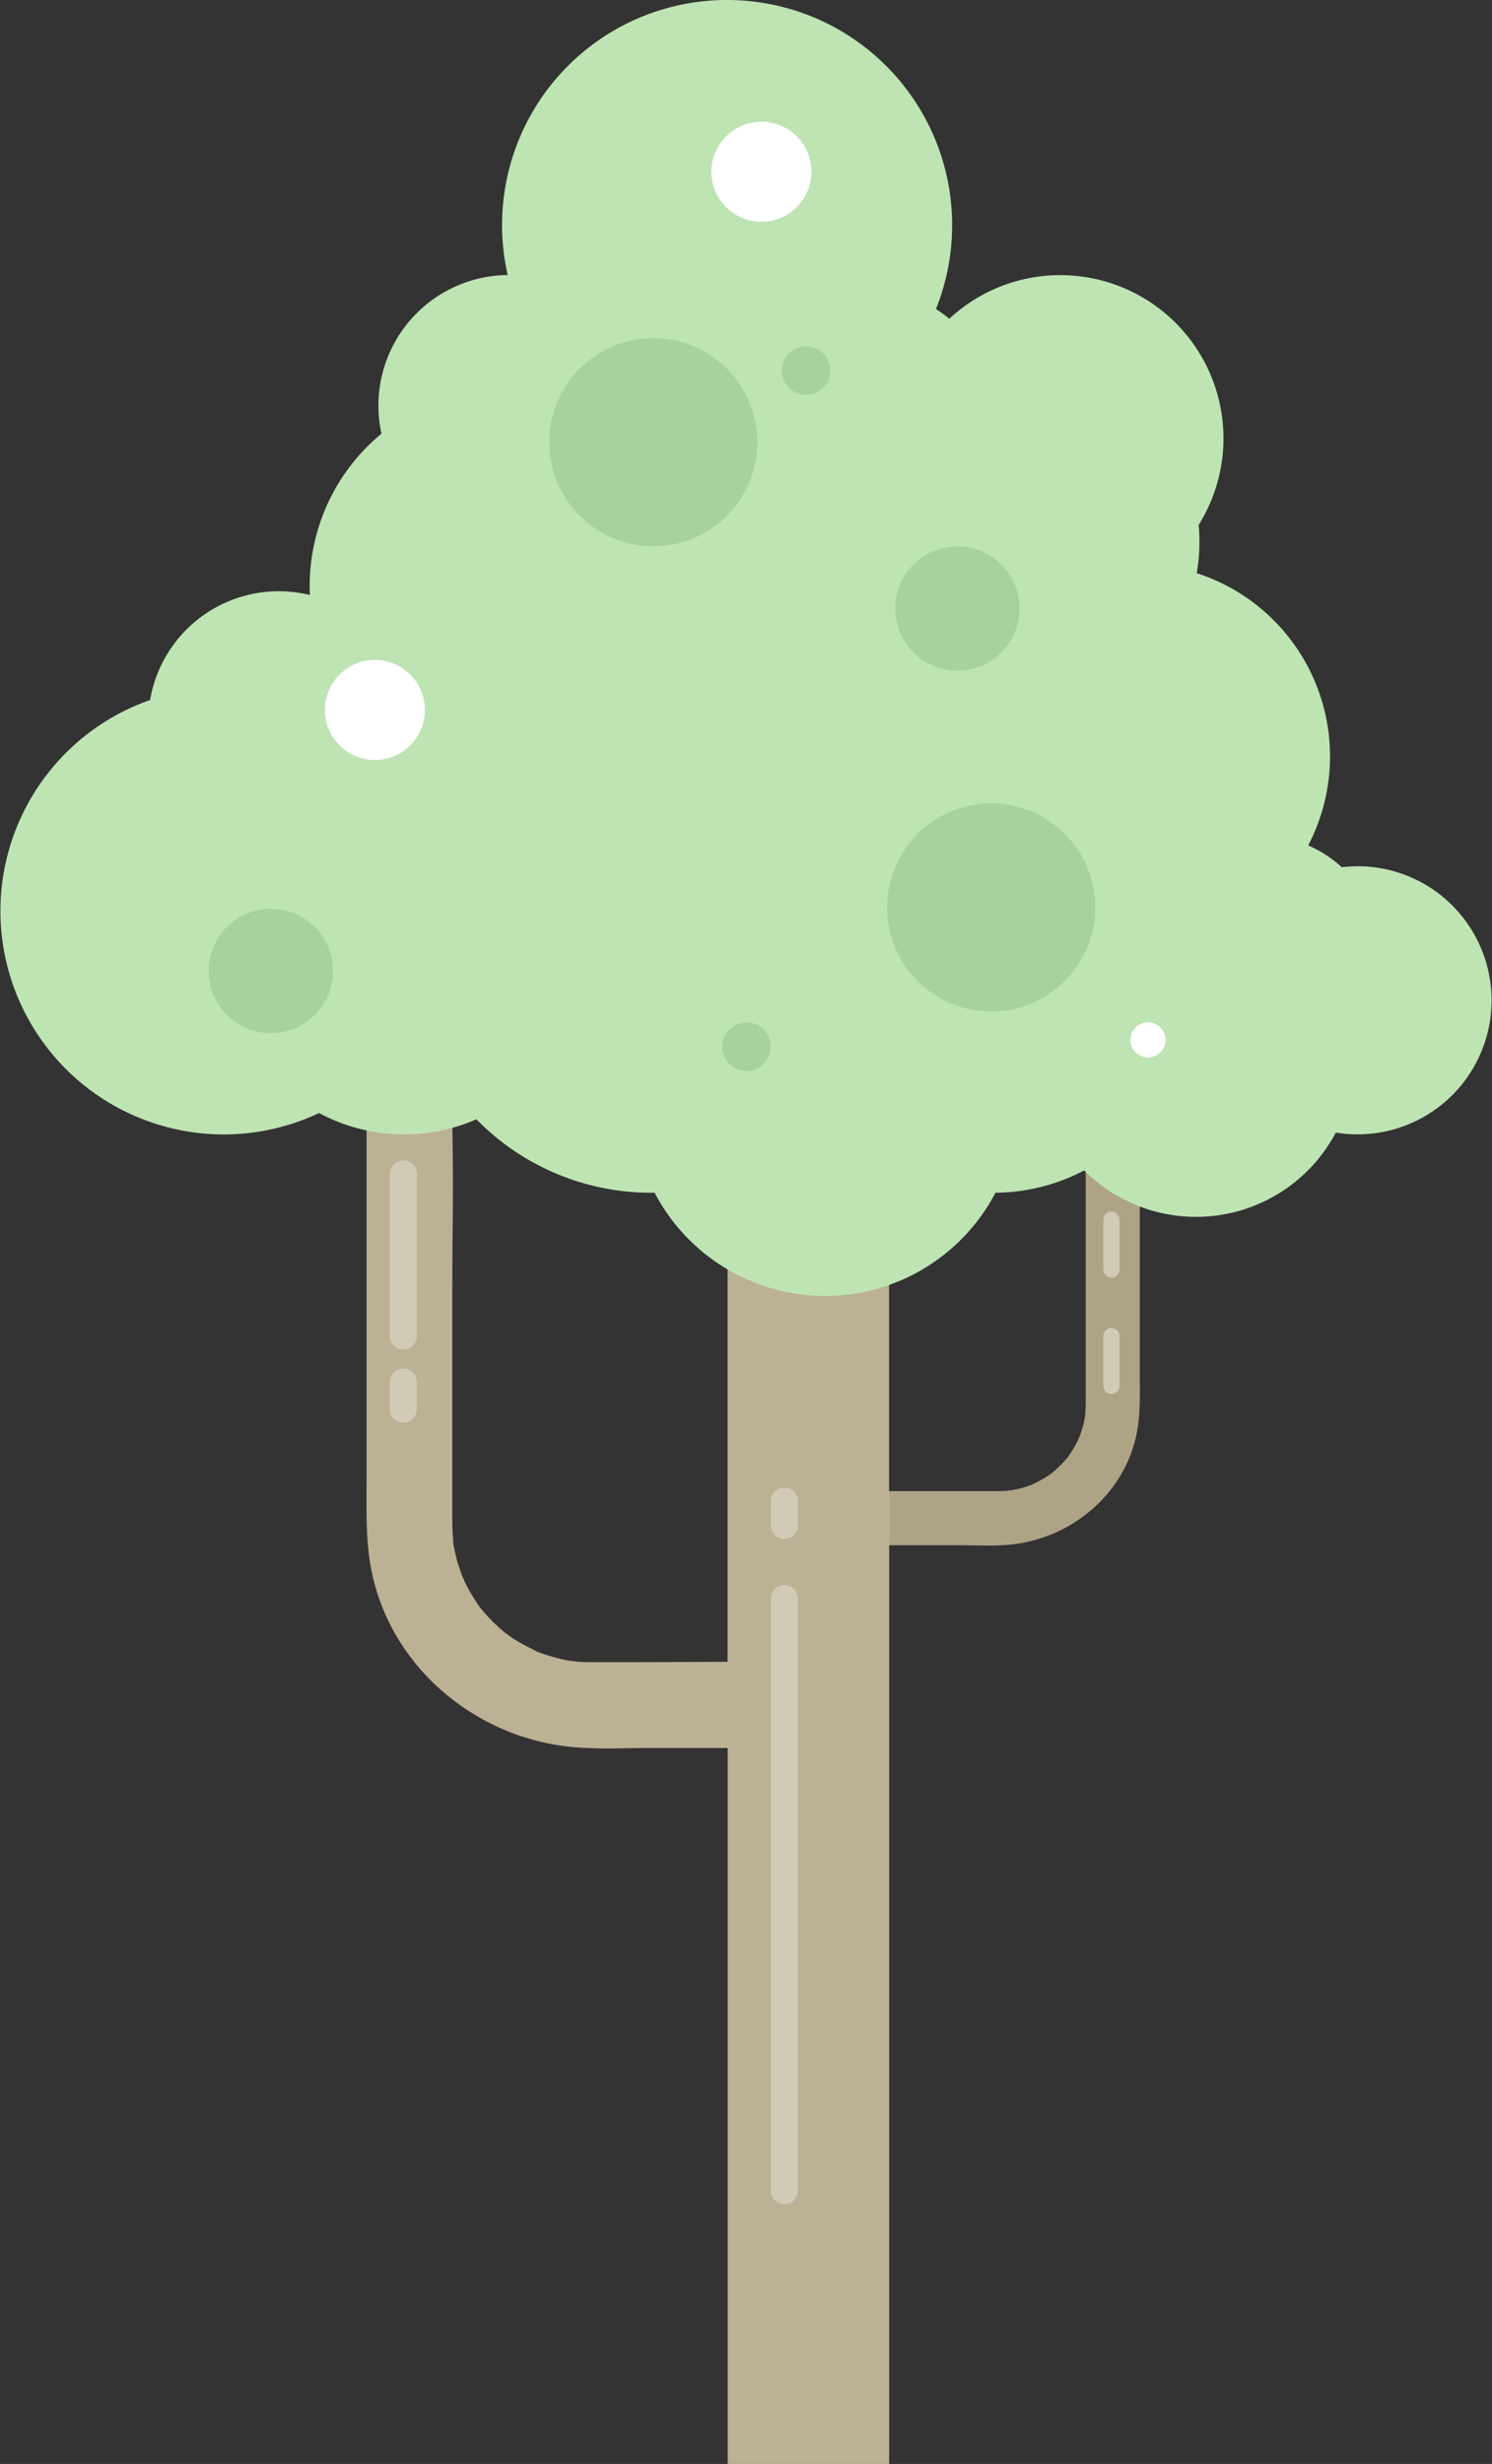 <svg xmlns="http://www.w3.org/2000/svg" viewBox="0 0 552 911"><rect x="0" y="0" width="552" height="911" fill="#333333" stroke="none"/><defs><style>.cls-1{fill:#bcb194;}.cls-2{fill:#aea385;}.cls-3{fill:#bee4b3;}.cls-4{fill:#fff;}.cls-5{fill:#a8d29c;}.cls-6{fill:#d1cab7;}</style></defs><title>Tree 3</title><g id="Layer_25" data-name="Layer 25"><g id="Component_60_1" data-name="Component 60 1"><path id="Path_410" data-name="Path 410" class="cls-1" d="M328.93,551.34V355.14H269.19v259.3c-17.76,0-23.26.16-49.42.12-1.75,0-3.5,0-5.25-.11-1.14-.07-6-.83-2.14-.1-1.65-.32-3.3-.57-4.94-1q-2.73-.64-5.4-1.5c-.79-.26-1.56-.55-2.34-.8l-1-.39c-3-1.58-6-3-8.83-4.84-.77-.51-2.65-1.89-2.73-1.9-1.22-1-2.41-2-3.56-3.13q-2-1.86-3.8-3.9c-.54-.6-1.06-1.21-1.59-1.83-.15-.18-.53-.69-.81-1.05s-.7-1-.72-1.06c-.46-.67-.9-1.34-1.33-2q-1.62-2.58-3-5.3c-.53-1-1.71-4-1.27-2.75-.52-1.43-1-2.85-1.48-4.31s-.9-3.2-1.26-4.83c-.23-1-.4-2.06-.61-3.08a1.77,1.77,0,0,1,0-.2c-.16-2.62-.37-5.21-.38-7.83,0-3.47,0-6.94,0-10.41V480.62c0-30.91.52-35.18,0-66.08,0-.53,0-1.05,0-1.58,0-8.29-7.29-16.24-15.85-15.86s-15.86,7-15.86,15.86V546.15c0,11.89-.46,23.72,2,35.45,7.33,34.55,37.36,59.89,71.85,64.08,10.36,1.26,21.1.6,31.51.6h28.26V911h59.73V571.36h.28v-20Z"/><path id="Path_411" data-name="Path 411" class="cls-2" d="M421.69,508.13V382.28a10.18,10.18,0,0,0-10-10c-5.4-.24-10,4.78-10,10,0,.34,0,.67,0,1-.33,19.52,0,39.07,0,58.59V512c0,2.19,0,4.39,0,6.58,0,1.65-.14,3.3-.23,4.94l0,.13c-.14.64-.24,1.29-.39,1.94-.22,1-.49,2-.8,3s-.6,1.82-.93,2.72c.28-.8-.47,1.09-.8,1.74-.58,1.14-1.21,2.26-1.9,3.35-.27.43-.55.86-.84,1.28,0,0-.24.36-.46.67s-.41.55-.51.67c-.33.38-.66.77-1,1.15-.76.86-1.56,1.68-2.4,2.47s-1.48,1.34-2.25,2c-.05,0-1.23.88-1.72,1.2-1.79,1.17-3.69,2.06-5.58,3.06l-.65.24-1,.34-.5.17c-1.12.36-2.25.68-3.4.94s-2.09.4-3.13.6c2.43-.46-.63,0-1.35.07-1.1.06-2.21.07-3.31.07q-19.65,0-39.31,0v20h25.94c6.57,0,13.36.42,19.9-.37q2.61-.33,5.16-.9c19.56-4.36,36-19.5,40.21-39.57C422,523.11,421.69,515.64,421.69,508.13Z"/><path id="Path_412" data-name="Path 412" class="cls-3" d="M502.24,320.29a49.1,49.1,0,0,0-5.81.35A45.11,45.11,0,0,0,484,312.58a71.19,71.19,0,0,0-30.11-96,72.42,72.42,0,0,0-11.14-4.66,66.42,66.42,0,0,0,1-11.69q0-3.1-.29-6.12a60.36,60.36,0,0,0-51.17-92.38h0a60.14,60.14,0,0,0-41.06,16.13c-1.59-1.28-3.24-2.48-4.94-3.62A83.26,83.26,0,0,0,269,0h0a83.2,83.2,0,0,0-81.17,101.69,48.28,48.28,0,0,0-46.7,58.66,72.93,72.93,0,0,0-26.55,56.35c0,1.11,0,2.21.08,3.3a48.3,48.3,0,0,0-58.42,35.38c-.28,1.14-.52,2.29-.71,3.44a82.62,82.62,0,1,0,62.52,152.71,66.73,66.73,0,0,0,58.19,2.31A90.54,90.54,0,0,0,241.05,441l1.14,0a71.17,71.17,0,0,0,126.1,0,72.05,72.05,0,0,0,32.84-8.25,58.47,58.47,0,0,0,93.08-14,49.57,49.57,0,1,0,8-98.48Z"/><circle id="Ellipse_828" data-name="Ellipse 828" class="cls-4" cx="138.7" cy="262.5" r="18.5"/><circle id="Ellipse_829" data-name="Ellipse 829" class="cls-4" cx="281.7" cy="63.5" r="18.5"/><circle id="Ellipse_830" data-name="Ellipse 830" class="cls-4" cx="424.7" cy="384.5" r="6.5"/><g id="Group_279" data-name="Group 279"><circle id="Ellipse_831" data-name="Ellipse 831" class="cls-5" cx="354.2" cy="225" r="23"/><circle id="Ellipse_832" data-name="Ellipse 832" class="cls-5" cx="100.2" cy="359" r="23"/><circle id="Ellipse_833" data-name="Ellipse 833" class="cls-5" cx="366.7" cy="335.5" r="38.5"/><circle id="Ellipse_834" data-name="Ellipse 834" class="cls-5" cx="276.2" cy="387" r="9"/><circle id="Ellipse_835" data-name="Ellipse 835" class="cls-5" cx="298.2" cy="137" r="9"/><circle id="Ellipse_836" data-name="Ellipse 836" class="cls-5" cx="241.7" cy="163.5" r="38.5"/></g><g id="Group_280" data-name="Group 280"><path id="Rectangle_494" data-name="Rectangle 494" class="cls-6" d="M290.2,586h0a5,5,0,0,1,5,5V810a5,5,0,0,1-5,5h0a5,5,0,0,1-5-5V591A5,5,0,0,1,290.2,586Z"/><path id="Rectangle_495" data-name="Rectangle 495" class="cls-6" d="M290.2,550h0a5,5,0,0,1,5,5v9a5,5,0,0,1-5,5h0a5,5,0,0,1-5-5v-9A5,5,0,0,1,290.2,550Z"/><path id="Rectangle_496" data-name="Rectangle 496" class="cls-6" d="M411.2,491h0a3,3,0,0,1,3,3v18.38a3,3,0,0,1-3,3h0a3,3,0,0,1-3-3V494A3,3,0,0,1,411.2,491Z"/><path id="Rectangle_497" data-name="Rectangle 497" class="cls-6" d="M411.2,448h0a3,3,0,0,1,3,3v18.38a3,3,0,0,1-3,3h0a3,3,0,0,1-3-3V451A3,3,0,0,1,411.2,448Z"/><path id="Rectangle_498" data-name="Rectangle 498" class="cls-6" d="M149.2,429h0a5,5,0,0,1,5,5v60a5,5,0,0,1-5,5h0a5,5,0,0,1-5-5V434A5,5,0,0,1,149.2,429Z"/><path id="Rectangle_499" data-name="Rectangle 499" class="cls-6" d="M149.2,506h0a5,5,0,0,1,5,5v10a5,5,0,0,1-5,5h0a5,5,0,0,1-5-5V511A5,5,0,0,1,149.2,506Z"/></g></g></g></svg>